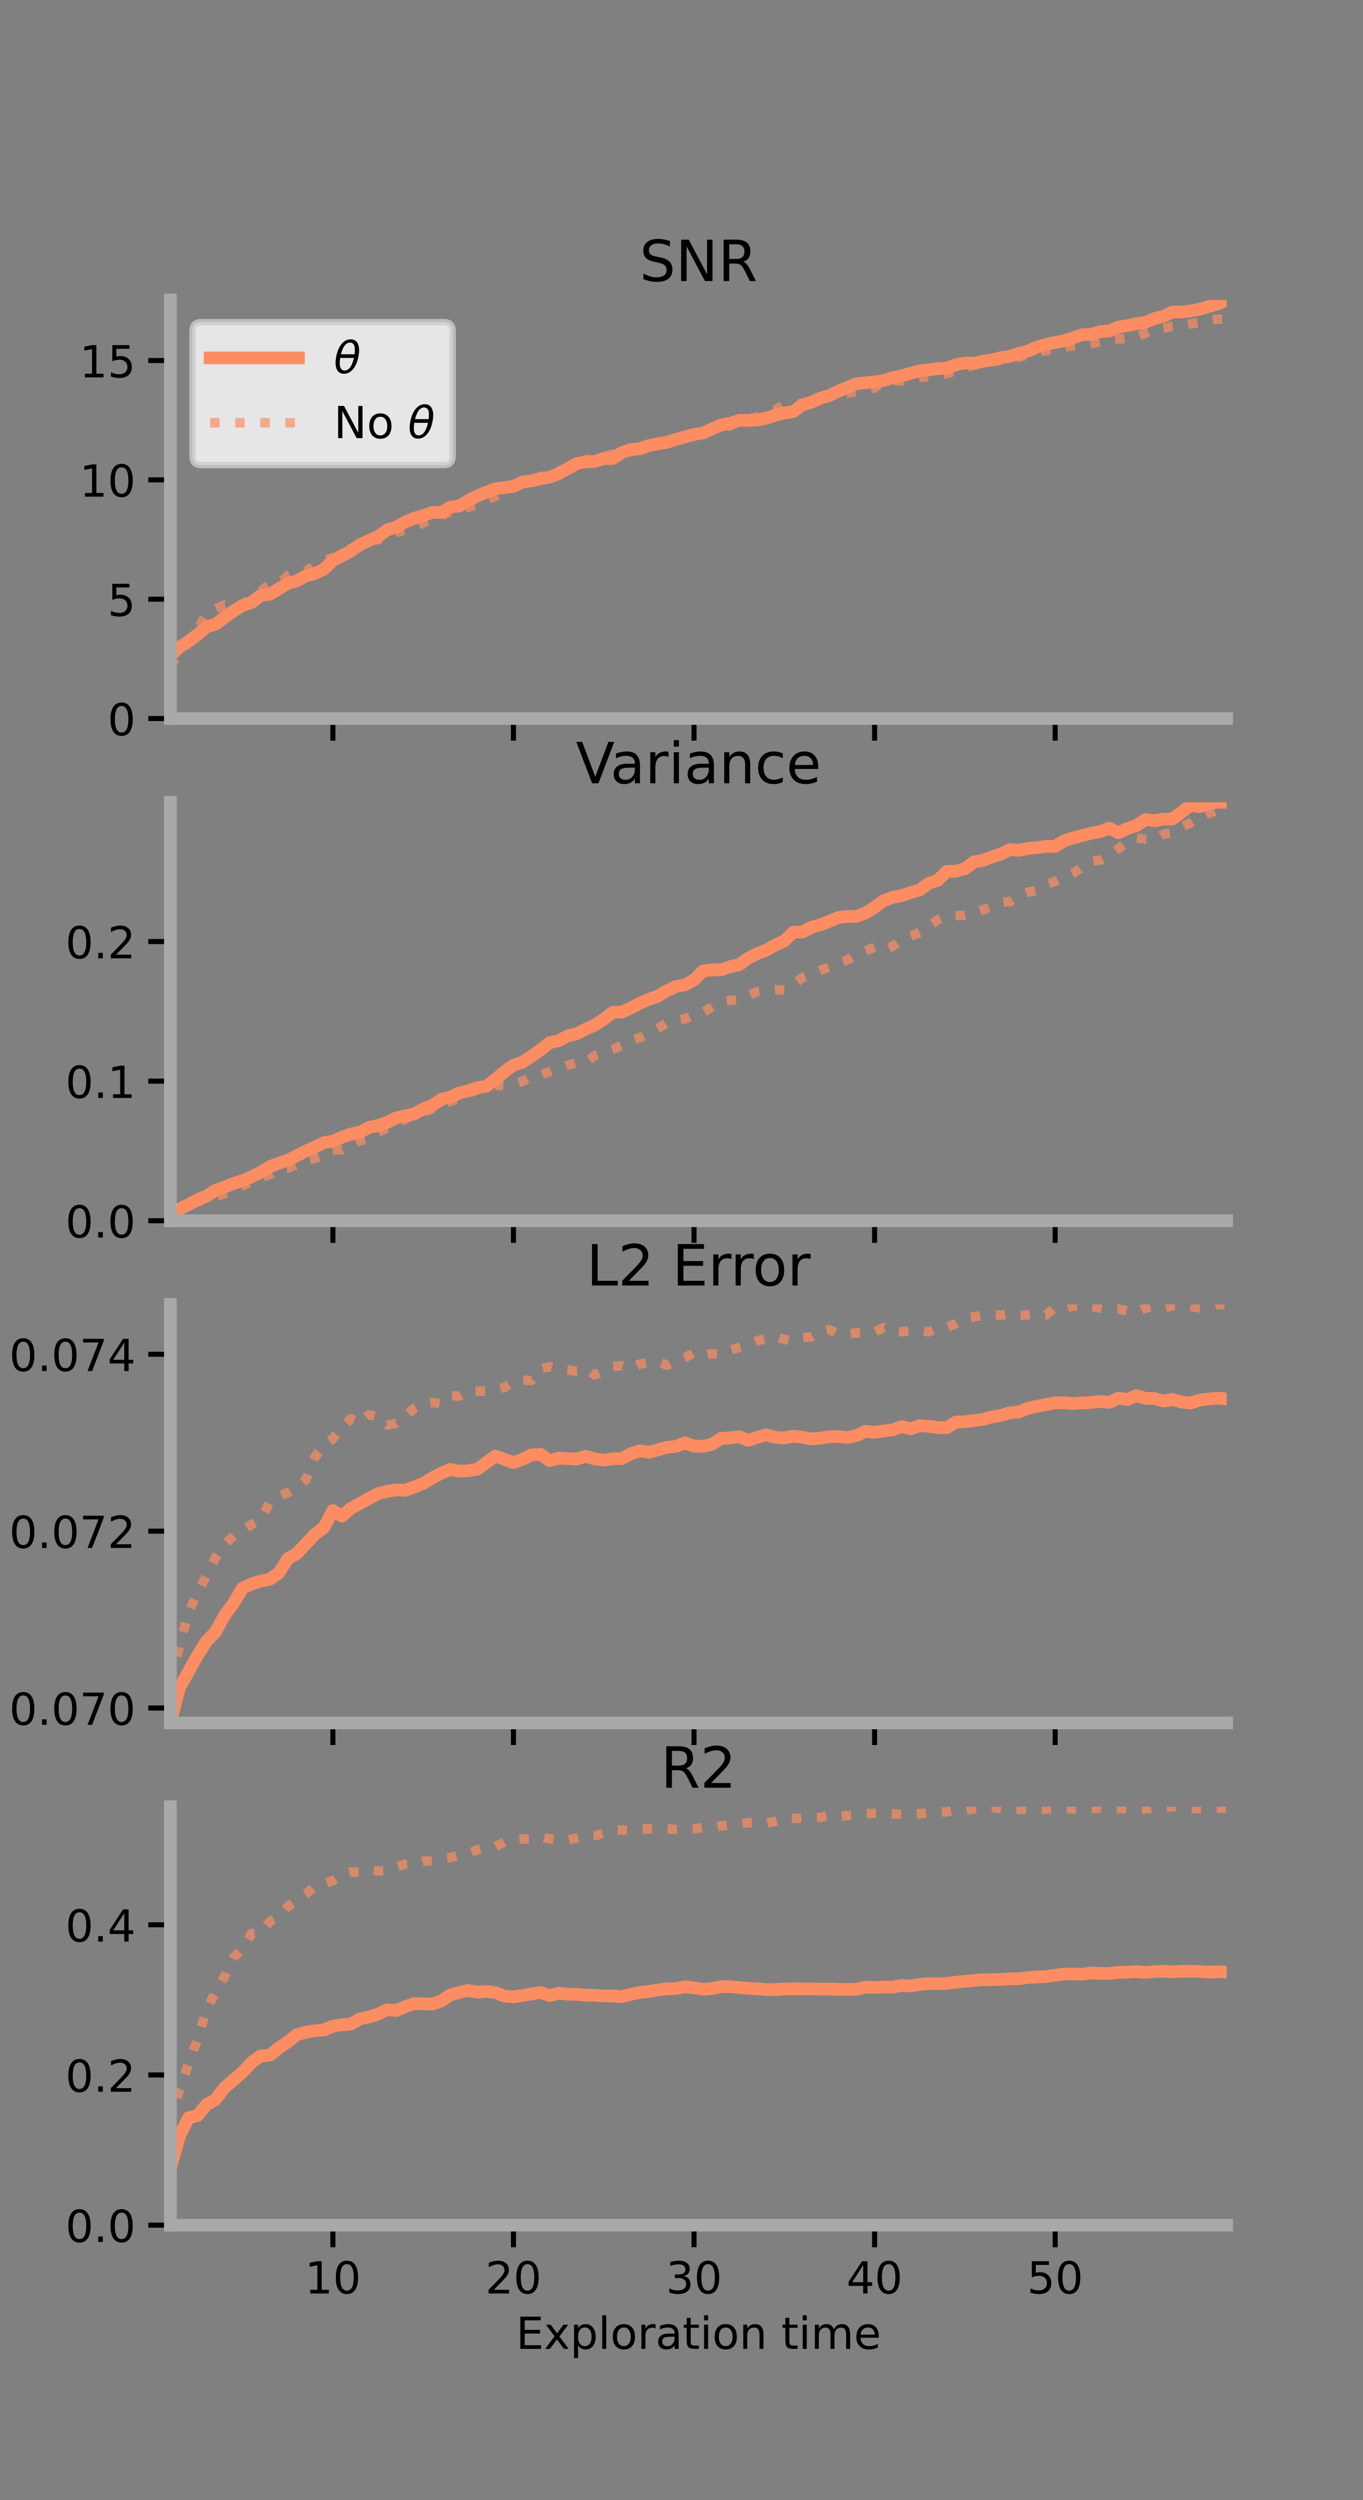 <?xml version="1.0" encoding="utf-8" standalone="no"?>
<!DOCTYPE svg PUBLIC "-//W3C//DTD SVG 1.1//EN"
  "http://www.w3.org/Graphics/SVG/1.1/DTD/svg11.dtd">
<!-- Created with matplotlib (https://matplotlib.org/) -->
<svg height="396pt" version="1.1" viewBox="0 0 216 396" width="216pt" xmlns="http://www.w3.org/2000/svg" xmlns:xlink="http://www.w3.org/1999/xlink">
 <rect x="0" y="0" width="216" height="396" fill="#808080" stroke="none"/>
 <defs>
  <style type="text/css">*{stroke-linecap:butt;stroke-linejoin:round;}</style>
 </defs>
 <g id="figure_1">
  <g id="patch_1">
   <path d="M 0 396 
L 216 396 
L 216 0 
L 0 0 
z
" style="fill:none;"/>
  </g>
  <g id="axes_1">
   <g id="patch_2">
    <path d="M 27 113.807 
L 194.4 113.807 
L 194.4 47.52 
L 27 47.52 
z
" style="fill:none;"/>
   </g>
   <g id="matplotlib.axis_1">
    <g id="xtick_1">
     <g id="line2d_1">
      <defs>
       <path d="M 0 0 
L 0 3.5 
" id="m0f83752506" style="stroke:#000000;stroke-width:0.8;"/>
      </defs>
      <g>
       <use style="stroke:#000000;stroke-width:0.8;" x="52.754" xlink:href="#m0f83752506" y="113.807"/>
      </g>
     </g>
    </g>
    <g id="xtick_2">
     <g id="line2d_2">
      <g>
       <use style="stroke:#000000;stroke-width:0.8;" x="81.369" xlink:href="#m0f83752506" y="113.807"/>
      </g>
     </g>
    </g>
    <g id="xtick_3">
     <g id="line2d_3">
      <g>
       <use style="stroke:#000000;stroke-width:0.8;" x="109.984" xlink:href="#m0f83752506" y="113.807"/>
      </g>
     </g>
    </g>
    <g id="xtick_4">
     <g id="line2d_4">
      <g>
       <use style="stroke:#000000;stroke-width:0.8;" x="138.6" xlink:href="#m0f83752506" y="113.807"/>
      </g>
     </g>
    </g>
    <g id="xtick_5">
     <g id="line2d_5">
      <g>
       <use style="stroke:#000000;stroke-width:0.8;" x="167.215" xlink:href="#m0f83752506" y="113.807"/>
      </g>
     </g>
    </g>
   </g>
   <g id="matplotlib.axis_2">
    <g id="ytick_1">
     <g id="line2d_6">
      <defs>
       <path d="M 0 0 
L -3.5 0 
" id="mffbef85b48" style="stroke:#000000;stroke-width:0.8;"/>
      </defs>
      <g>
       <use style="stroke:#000000;stroke-width:0.8;" x="27" xlink:href="#mffbef85b48" y="113.807"/>
      </g>
     </g>
     <g id="text_1">
      <!-- 0 -->
      <g transform="translate(17.046 116.466)scale(0.07 -0.07)">
       <defs>
        <path d="M 31.781 66.406 
Q 24.172 66.406 20.328 58.906 
Q 16.5 51.422 16.5 36.375 
Q 16.5 21.391 20.328 13.891 
Q 24.172 6.391 31.781 6.391 
Q 39.453 6.391 43.281 13.891 
Q 47.125 21.391 47.125 36.375 
Q 47.125 51.422 43.281 58.906 
Q 39.453 66.406 31.781 66.406 
z
M 31.781 74.219 
Q 44.047 74.219 50.516 64.516 
Q 56.984 54.828 56.984 36.375 
Q 56.984 17.969 50.516 8.266 
Q 44.047 -1.422 31.781 -1.422 
Q 19.531 -1.422 13.062 8.266 
Q 6.594 17.969 6.594 36.375 
Q 6.594 54.828 13.062 64.516 
Q 19.531 74.219 31.781 74.219 
z
" id="DejaVuSans-48"/>
       </defs>
       <use xlink:href="#DejaVuSans-48"/>
      </g>
     </g>
    </g>
    <g id="ytick_2">
     <g id="line2d_7">
      <g>
       <use style="stroke:#000000;stroke-width:0.8;" x="27" xlink:href="#mffbef85b48" y="94.906"/>
      </g>
     </g>
     <g id="text_2">
      <!-- 5 -->
      <g transform="translate(17.046 97.566)scale(0.07 -0.07)">
       <defs>
        <path d="M 10.797 72.906 
L 49.516 72.906 
L 49.516 64.594 
L 19.828 64.594 
L 19.828 46.734 
Q 21.969 47.469 24.109 47.828 
Q 26.266 48.188 28.422 48.188 
Q 40.625 48.188 47.75 41.5 
Q 54.891 34.812 54.891 23.391 
Q 54.891 11.625 47.562 5.094 
Q 40.234 -1.422 26.906 -1.422 
Q 22.312 -1.422 17.547 -0.641 
Q 12.797 0.141 7.719 1.703 
L 7.719 11.625 
Q 12.109 9.234 16.797 8.062 
Q 21.484 6.891 26.703 6.891 
Q 35.156 6.891 40.078 11.328 
Q 45.016 15.766 45.016 23.391 
Q 45.016 31 40.078 35.438 
Q 35.156 39.891 26.703 39.891 
Q 22.75 39.891 18.812 39.016 
Q 14.891 38.141 10.797 36.281 
z
" id="DejaVuSans-53"/>
       </defs>
       <use xlink:href="#DejaVuSans-53"/>
      </g>
     </g>
    </g>
    <g id="ytick_3">
     <g id="line2d_8">
      <g>
       <use style="stroke:#000000;stroke-width:0.8;" x="27" xlink:href="#mffbef85b48" y="76.006"/>
      </g>
     </g>
     <g id="text_3">
      <!-- 10 -->
      <g transform="translate(12.592 78.665)scale(0.07 -0.07)">
       <defs>
        <path d="M 12.406 8.297 
L 28.516 8.297 
L 28.516 63.922 
L 10.984 60.406 
L 10.984 69.391 
L 28.422 72.906 
L 38.281 72.906 
L 38.281 8.297 
L 54.391 8.297 
L 54.391 0 
L 12.406 0 
z
" id="DejaVuSans-49"/>
       </defs>
       <use xlink:href="#DejaVuSans-49"/>
       <use x="63.623" xlink:href="#DejaVuSans-48"/>
      </g>
     </g>
    </g>
    <g id="ytick_4">
     <g id="line2d_9">
      <g>
       <use style="stroke:#000000;stroke-width:0.8;" x="27" xlink:href="#mffbef85b48" y="57.105"/>
      </g>
     </g>
     <g id="text_4">
      <!-- 15 -->
      <g transform="translate(12.592 59.765)scale(0.07 -0.07)">
       <use xlink:href="#DejaVuSans-49"/>
       <use x="63.623" xlink:href="#DejaVuSans-53"/>
      </g>
     </g>
    </g>
   </g>
   <g id="line2d_10">
    <path clip-path="url(#p3f1e566aff)" d="M 27 103.853 
L 28.431 102.512 
L 29.862 101.594 
L 31.292 100.528 
L 32.723 99.287 
L 34.154 98.878 
L 35.585 97.791 
L 37.016 96.777 
L 38.446 95.899 
L 39.877 95.418 
L 41.308 94.31 
L 42.739 94.13 
L 44.169 93.28 
L 45.6 92.422 
L 47.031 91.997 
L 48.462 91.204 
L 49.893 90.824 
L 51.323 90.169 
L 52.754 88.78 
L 54.185 88.025 
L 55.616 87.268 
L 57.046 86.263 
L 58.477 85.599 
L 59.908 84.985 
L 61.339 83.935 
L 62.769 83.512 
L 64.2 82.686 
L 65.631 82.101 
L 67.062 81.665 
L 68.493 81.163 
L 69.923 81.139 
L 71.354 80.327 
L 72.785 80.142 
L 74.216 79.284 
L 75.646 78.538 
L 77.077 77.964 
L 78.508 77.421 
L 79.939 77.225 
L 81.37 77.023 
L 82.8 76.341 
L 84.231 76.155 
L 85.662 75.829 
L 87.093 75.57 
L 88.523 75.029 
L 89.954 74.23 
L 91.385 73.416 
L 92.816 73.151 
L 94.247 73.101 
L 95.677 72.63 
L 97.108 72.623 
L 98.539 71.689 
L 99.97 71.189 
L 101.4 71.086 
L 102.831 70.585 
L 104.262 70.272 
L 105.693 70.063 
L 107.123 69.583 
L 108.554 69.202 
L 109.985 68.797 
L 111.416 68.58 
L 112.847 67.918 
L 114.277 67.297 
L 115.708 67.045 
L 117.139 66.583 
L 118.57 66.599 
L 120.001 66.507 
L 121.431 66.24 
L 122.862 65.754 
L 124.293 65.425 
L 125.724 65.195 
L 127.154 64.119 
L 128.585 63.712 
L 130.016 63.067 
L 131.447 62.632 
L 132.877 61.935 
L 134.308 61.351 
L 135.739 60.77 
L 137.169 60.636 
L 138.6 60.496 
L 140.031 60.284 
L 141.462 59.809 
L 142.893 59.532 
L 144.323 59.12 
L 145.754 58.712 
L 147.185 58.607 
L 148.616 58.379 
L 150.046 58.326 
L 151.477 57.755 
L 152.908 57.505 
L 154.339 57.55 
L 155.769 57.216 
L 157.2 57 
L 158.631 56.656 
L 160.062 56.434 
L 161.493 55.978 
L 162.923 55.598 
L 164.354 54.964 
L 165.785 54.551 
L 167.216 54.243 
L 168.646 53.986 
L 170.077 53.498 
L 171.507 53.012 
L 172.938 52.971 
L 174.369 52.517 
L 175.8 52.416 
L 177.231 51.802 
L 178.661 51.567 
L 180.092 51.281 
L 181.523 51.06 
L 182.954 50.452 
L 184.385 50.092 
L 185.815 49.422 
L 187.246 49.414 
L 188.677 49.26 
L 190.108 48.969 
L 191.538 48.556 
L 192.969 48.127 
L 194.4 47.52 
" style="fill:none;stroke:#fc8d62;stroke-linecap:square;stroke-width:2;"/>
   </g>
   <g id="line2d_11">
    <path clip-path="url(#p3f1e566aff)" d="M 27 105.586 
L 28.431 103.354 
L 29.862 101.772 
L 31.292 99.837 
L 32.723 97.171 
L 34.154 96.426 
L 35.585 95.805 
L 37.016 96.019 
L 38.446 95.82 
L 39.877 94.592 
L 41.308 93.632 
L 42.739 92.526 
L 44.169 92.461 
L 45.6 91.182 
L 47.031 90.701 
L 48.462 90.495 
L 49.893 89.456 
L 51.323 88.751 
L 52.754 88.312 
L 54.185 87.027 
L 55.616 86.911 
L 57.046 86.331 
L 58.477 85.557 
L 59.908 85.502 
L 61.339 84.985 
L 62.769 84.347 
L 64.2 83.956 
L 65.631 83.484 
L 67.062 82.816 
L 68.493 82.154 
L 69.923 81.698 
L 71.354 81.078 
L 72.785 80.575 
L 74.216 80.339 
L 75.646 79.893 
L 77.077 79.103 
L 78.508 78.66 
L 79.939 77.703 
L 81.37 76.92 
L 82.8 76.325 
L 84.231 76.01 
L 85.662 75.456 
L 87.093 75.09 
L 88.523 74.562 
L 89.954 74.2 
L 91.385 73.688 
L 92.816 72.826 
L 94.247 72.751 
L 95.677 72.29 
L 97.108 71.898 
L 98.539 71.725 
L 99.97 71.589 
L 101.4 71.1 
L 102.831 70.733 
L 104.262 70.419 
L 105.693 70.357 
L 107.123 69.941 
L 108.554 69.444 
L 109.985 69.078 
L 111.416 68.596 
L 112.847 68.287 
L 114.277 68.052 
L 115.708 67.423 
L 117.139 66.824 
L 118.57 66.364 
L 120.001 66.036 
L 121.431 65.518 
L 122.862 64.906 
L 124.293 64.065 
L 125.724 63.82 
L 127.154 63.982 
L 128.585 63.621 
L 130.016 63.184 
L 131.447 62.9 
L 132.877 62.593 
L 134.308 62.279 
L 135.739 61.997 
L 137.169 61.745 
L 138.6 61.439 
L 140.031 60.499 
L 141.462 60.304 
L 142.893 60.358 
L 144.323 60.024 
L 145.754 59.752 
L 147.185 59.681 
L 148.616 59.399 
L 150.046 59.186 
L 151.477 58.698 
L 152.908 58.222 
L 154.339 57.865 
L 155.769 57.563 
L 157.2 57.273 
L 158.631 57.093 
L 160.062 56.721 
L 161.493 56.602 
L 162.923 56.179 
L 164.354 55.701 
L 165.785 55.547 
L 167.216 55.313 
L 168.646 54.939 
L 170.077 54.812 
L 171.507 54.701 
L 172.938 54.467 
L 174.369 54.072 
L 175.8 53.794 
L 177.231 53.697 
L 178.661 53.611 
L 180.092 53.361 
L 181.523 52.796 
L 182.954 52.161 
L 184.385 51.995 
L 185.815 51.684 
L 187.246 51.546 
L 188.677 51.302 
L 190.108 51.083 
L 191.538 50.733 
L 192.969 50.551 
L 194.4 50.559 
" style="fill:none;stroke:#fc8d62;stroke-dasharray:1.5,2.475;stroke-dashoffset:0;stroke-opacity:0.7;stroke-width:1.5;"/>
   </g>
   <g id="patch_3">
    <path d="M 27 113.807 
L 27 47.52 
" style="fill:none;stroke:#a9a9a9;stroke-linecap:square;stroke-linejoin:miter;stroke-width:2;"/>
   </g>
   <g id="patch_4">
    <path d="M 194.4 113.807 
L 194.4 47.52 
" style="fill:none;"/>
   </g>
   <g id="patch_5">
    <path d="M 27 113.807 
L 194.4 113.807 
" style="fill:none;stroke:#a9a9a9;stroke-linecap:square;stroke-linejoin:miter;stroke-width:2;"/>
   </g>
   <g id="patch_6">
    <path d="M 27 47.52 
L 194.4 47.52 
" style="fill:none;"/>
   </g>
   <g id="text_5">
    <!-- SNR -->
    <g transform="translate(101.35 44.52)scale(0.09 -0.09)">
     <defs>
      <path d="M 53.516 70.516 
L 53.516 60.891 
Q 47.906 63.578 42.922 64.891 
Q 37.938 66.219 33.297 66.219 
Q 25.25 66.219 20.875 63.094 
Q 16.5 59.969 16.5 54.203 
Q 16.5 49.359 19.406 46.891 
Q 22.312 44.438 30.422 42.922 
L 36.375 41.703 
Q 47.406 39.594 52.656 34.297 
Q 57.906 29 57.906 20.125 
Q 57.906 9.516 50.797 4.047 
Q 43.703 -1.422 29.984 -1.422 
Q 24.812 -1.422 18.969 -0.25 
Q 13.141 0.922 6.891 3.219 
L 6.891 13.375 
Q 12.891 10.016 18.656 8.297 
Q 24.422 6.594 29.984 6.594 
Q 38.422 6.594 43.016 9.906 
Q 47.609 13.234 47.609 19.391 
Q 47.609 24.75 44.312 27.781 
Q 41.016 30.812 33.5 32.328 
L 27.484 33.5 
Q 16.453 35.688 11.516 40.375 
Q 6.594 45.062 6.594 53.422 
Q 6.594 63.094 13.406 68.656 
Q 20.219 74.219 32.172 74.219 
Q 37.312 74.219 42.625 73.281 
Q 47.953 72.359 53.516 70.516 
z
" id="DejaVuSans-83"/>
      <path d="M 9.812 72.906 
L 23.094 72.906 
L 55.422 11.922 
L 55.422 72.906 
L 64.984 72.906 
L 64.984 0 
L 51.703 0 
L 19.391 60.984 
L 19.391 0 
L 9.812 0 
z
" id="DejaVuSans-78"/>
      <path d="M 44.391 34.188 
Q 47.562 33.109 50.562 29.594 
Q 53.562 26.078 56.594 19.922 
L 66.609 0 
L 56 0 
L 46.688 18.703 
Q 43.062 26.031 39.672 28.422 
Q 36.281 30.812 30.422 30.812 
L 19.672 30.812 
L 19.672 0 
L 9.812 0 
L 9.812 72.906 
L 32.078 72.906 
Q 44.578 72.906 50.734 67.672 
Q 56.891 62.453 56.891 51.906 
Q 56.891 45.016 53.688 40.469 
Q 50.484 35.938 44.391 34.188 
z
M 19.672 64.797 
L 19.672 38.922 
L 32.078 38.922 
Q 39.203 38.922 42.844 42.219 
Q 46.484 45.516 46.484 51.906 
Q 46.484 58.297 42.844 61.547 
Q 39.203 64.797 32.078 64.797 
z
" id="DejaVuSans-82"/>
     </defs>
     <use xlink:href="#DejaVuSans-83"/>
     <use x="63.477" xlink:href="#DejaVuSans-78"/>
     <use x="138.281" xlink:href="#DejaVuSans-82"/>
    </g>
   </g>
   <g id="legend_1">
    <g id="patch_7">
     <path d="M 31.9 73.669 
L 70.33 73.669 
Q 71.73 73.669 71.73 72.269 
L 71.73 52.42 
Q 71.73 51.02 70.33 51.02 
L 31.9 51.02 
Q 30.5 51.02 30.5 52.42 
L 30.5 72.269 
Q 30.5 73.669 31.9 73.669 
z
" style="fill:#ffffff;opacity:0.8;stroke:#cccccc;stroke-linejoin:miter;"/>
    </g>
    <g id="line2d_12">
     <path d="M 33.3 56.689 
L 47.3 56.689 
" style="fill:none;stroke:#fc8d62;stroke-linecap:square;stroke-width:2;"/>
    </g>
    <g id="line2d_13"/>
    <g id="text_6">
     <!-- $\theta$ -->
     <g transform="translate(52.9 59.139)scale(0.07 -0.07)">
      <defs>
       <path d="M 45.516 34.672 
L 14.453 34.672 
Q 12.359 20.062 14.5 13.875 
Q 17.188 6.25 24.469 6.25 
Q 31.781 6.25 37.359 13.922 
Q 42.234 20.656 45.516 34.672 
z
M 47.016 42.969 
Q 48.344 56.844 46.625 61.719 
Q 43.953 69.438 36.766 69.438 
Q 29.297 69.438 23.828 61.812 
Q 19.531 55.672 16.156 42.969 
z
M 38.188 76.766 
Q 49.906 76.766 54.594 66.406 
Q 59.281 56.109 55.719 37.844 
Q 52.203 19.625 43.453 9.281 
Q 34.766 -1.125 23.047 -1.125 
Q 11.281 -1.125 6.641 9.281 
Q 2 19.625 5.516 37.844 
Q 9.078 56.109 17.719 66.406 
Q 26.422 76.766 38.188 76.766 
z
" id="DejaVuSans-Oblique-952"/>
      </defs>
      <use transform="translate(0 0.234)" xlink:href="#DejaVuSans-Oblique-952"/>
     </g>
    </g>
    <g id="line2d_14">
     <path d="M 33.3 66.964 
L 47.3 66.964 
" style="fill:none;stroke:#fc8d62;stroke-dasharray:1.5,2.475;stroke-dashoffset:0;stroke-opacity:0.7;stroke-width:1.5;"/>
    </g>
    <g id="line2d_15"/>
    <g id="text_7">
     <!-- No $\theta$ -->
     <g transform="translate(52.9 69.414)scale(0.07 -0.07)">
      <defs>
       <path d="M 30.609 48.391 
Q 23.391 48.391 19.188 42.75 
Q 14.984 37.109 14.984 27.297 
Q 14.984 17.484 19.156 11.844 
Q 23.344 6.203 30.609 6.203 
Q 37.797 6.203 41.984 11.859 
Q 46.188 17.531 46.188 27.297 
Q 46.188 37.016 41.984 42.703 
Q 37.797 48.391 30.609 48.391 
z
M 30.609 56 
Q 42.328 56 49.016 48.375 
Q 55.719 40.766 55.719 27.297 
Q 55.719 13.875 49.016 6.219 
Q 42.328 -1.422 30.609 -1.422 
Q 18.844 -1.422 12.172 6.219 
Q 5.516 13.875 5.516 27.297 
Q 5.516 40.766 12.172 48.375 
Q 18.844 56 30.609 56 
z
" id="DejaVuSans-111"/>
       <path id="DejaVuSans-32"/>
      </defs>
      <use transform="translate(0 0.234)" xlink:href="#DejaVuSans-78"/>
      <use transform="translate(74.805 0.234)" xlink:href="#DejaVuSans-111"/>
      <use transform="translate(135.986 0.234)" xlink:href="#DejaVuSans-32"/>
      <use transform="translate(167.773 0.234)" xlink:href="#DejaVuSans-Oblique-952"/>
     </g>
    </g>
   </g>
  </g>
  <g id="axes_2">
   <g id="patch_8">
    <path d="M 27 193.351 
L 194.4 193.351 
L 194.4 127.064 
L 27 127.064 
z
" style="fill:none;"/>
   </g>
   <g id="matplotlib.axis_3">
    <g id="xtick_6">
     <g id="line2d_16">
      <g>
       <use style="stroke:#000000;stroke-width:0.8;" x="52.754" xlink:href="#m0f83752506" y="193.351"/>
      </g>
     </g>
    </g>
    <g id="xtick_7">
     <g id="line2d_17">
      <g>
       <use style="stroke:#000000;stroke-width:0.8;" x="81.369" xlink:href="#m0f83752506" y="193.351"/>
      </g>
     </g>
    </g>
    <g id="xtick_8">
     <g id="line2d_18">
      <g>
       <use style="stroke:#000000;stroke-width:0.8;" x="109.984" xlink:href="#m0f83752506" y="193.351"/>
      </g>
     </g>
    </g>
    <g id="xtick_9">
     <g id="line2d_19">
      <g>
       <use style="stroke:#000000;stroke-width:0.8;" x="138.6" xlink:href="#m0f83752506" y="193.351"/>
      </g>
     </g>
    </g>
    <g id="xtick_10">
     <g id="line2d_20">
      <g>
       <use style="stroke:#000000;stroke-width:0.8;" x="167.215" xlink:href="#m0f83752506" y="193.351"/>
      </g>
     </g>
    </g>
   </g>
   <g id="matplotlib.axis_4">
    <g id="ytick_5">
     <g id="line2d_21">
      <g>
       <use style="stroke:#000000;stroke-width:0.8;" x="27" xlink:href="#mffbef85b48" y="193.351"/>
      </g>
     </g>
     <g id="text_8">
      <!-- 0.0 -->
      <g transform="translate(10.368 196.011)scale(0.07 -0.07)">
       <defs>
        <path d="M 10.688 12.406 
L 21 12.406 
L 21 0 
L 10.688 0 
z
" id="DejaVuSans-46"/>
       </defs>
       <use xlink:href="#DejaVuSans-48"/>
       <use x="63.623" xlink:href="#DejaVuSans-46"/>
       <use x="95.41" xlink:href="#DejaVuSans-48"/>
      </g>
     </g>
    </g>
    <g id="ytick_6">
     <g id="line2d_22">
      <g>
       <use style="stroke:#000000;stroke-width:0.8;" x="27" xlink:href="#mffbef85b48" y="171.24"/>
      </g>
     </g>
     <g id="text_9">
      <!-- 0.1 -->
      <g transform="translate(10.368 173.9)scale(0.07 -0.07)">
       <use xlink:href="#DejaVuSans-48"/>
       <use x="63.623" xlink:href="#DejaVuSans-46"/>
       <use x="95.41" xlink:href="#DejaVuSans-49"/>
      </g>
     </g>
    </g>
    <g id="ytick_7">
     <g id="line2d_23">
      <g>
       <use style="stroke:#000000;stroke-width:0.8;" x="27" xlink:href="#mffbef85b48" y="149.129"/>
      </g>
     </g>
     <g id="text_10">
      <!-- 0.2 -->
      <g transform="translate(10.368 151.789)scale(0.07 -0.07)">
       <defs>
        <path d="M 19.188 8.297 
L 53.609 8.297 
L 53.609 0 
L 7.328 0 
L 7.328 8.297 
Q 12.938 14.109 22.625 23.891 
Q 32.328 33.688 34.812 36.531 
Q 39.547 41.844 41.422 45.531 
Q 43.312 49.219 43.312 52.781 
Q 43.312 58.594 39.234 62.25 
Q 35.156 65.922 28.609 65.922 
Q 23.969 65.922 18.812 64.312 
Q 13.672 62.703 7.812 59.422 
L 7.812 69.391 
Q 13.766 71.781 18.938 73 
Q 24.125 74.219 28.422 74.219 
Q 39.75 74.219 46.484 68.547 
Q 53.219 62.891 53.219 53.422 
Q 53.219 48.922 51.531 44.891 
Q 49.859 40.875 45.406 35.406 
Q 44.188 33.984 37.641 27.219 
Q 31.109 20.453 19.188 8.297 
z
" id="DejaVuSans-50"/>
       </defs>
       <use xlink:href="#DejaVuSans-48"/>
       <use x="63.623" xlink:href="#DejaVuSans-46"/>
       <use x="95.41" xlink:href="#DejaVuSans-50"/>
      </g>
     </g>
    </g>
   </g>
   <g id="line2d_24">
    <path clip-path="url(#p949db2072c)" d="M 27 192.134 
L 28.431 191.488 
L 29.862 190.804 
L 31.292 190.023 
L 32.723 189.455 
L 34.154 188.525 
L 35.585 188.026 
L 37.016 187.445 
L 38.446 186.998 
L 39.877 186.378 
L 41.308 185.677 
L 42.739 184.798 
L 44.169 184.241 
L 45.6 183.768 
L 47.031 183.06 
L 48.462 182.315 
L 49.893 181.68 
L 51.323 180.98 
L 52.754 180.76 
L 54.185 180.12 
L 55.616 179.617 
L 57.046 179.333 
L 58.477 178.555 
L 59.908 178.269 
L 61.339 177.783 
L 62.769 177.068 
L 64.2 176.74 
L 65.631 176.42 
L 67.062 175.639 
L 68.493 175.114 
L 69.923 174.122 
L 71.354 173.779 
L 72.785 173.109 
L 74.216 172.772 
L 75.646 172.28 
L 77.077 172.047 
L 78.508 170.966 
L 79.939 169.74 
L 81.37 168.708 
L 82.8 168.235 
L 84.231 167.314 
L 85.662 166.287 
L 87.093 165.158 
L 88.523 164.85 
L 89.954 164.077 
L 91.385 163.732 
L 92.816 163.012 
L 94.247 162.366 
L 95.677 161.428 
L 97.108 160.34 
L 98.539 160.315 
L 99.97 159.647 
L 101.4 158.888 
L 102.831 158.269 
L 104.262 157.775 
L 105.693 156.921 
L 107.123 156.255 
L 108.554 155.984 
L 109.985 155.209 
L 111.416 153.798 
L 112.847 153.615 
L 114.277 153.609 
L 115.708 153.102 
L 117.139 152.799 
L 118.57 151.767 
L 120.001 151.028 
L 121.431 150.502 
L 122.862 149.674 
L 124.293 149.047 
L 125.724 147.644 
L 127.154 147.635 
L 128.585 146.853 
L 130.016 146.475 
L 131.447 145.917 
L 132.877 145.313 
L 134.308 145.168 
L 135.739 145.152 
L 137.169 144.61 
L 138.6 143.705 
L 140.031 142.645 
L 141.462 142.13 
L 142.893 141.849 
L 144.323 141.378 
L 145.754 140.939 
L 147.185 139.9 
L 148.616 139.429 
L 150.046 138.009 
L 151.477 137.988 
L 152.908 137.598 
L 154.339 136.518 
L 155.769 136.279 
L 157.2 135.714 
L 158.631 135.262 
L 160.062 134.559 
L 161.493 134.694 
L 162.923 134.364 
L 164.354 134.254 
L 165.785 134.051 
L 167.216 134.063 
L 168.646 133.17 
L 170.077 132.723 
L 171.507 132.329 
L 172.938 131.975 
L 174.369 131.709 
L 175.8 131.163 
L 177.231 131.904 
L 178.661 131.226 
L 180.092 130.773 
L 181.523 129.806 
L 182.954 129.997 
L 184.385 129.746 
L 185.815 129.71 
L 187.246 128.638 
L 188.677 127.545 
L 190.108 127.749 
L 191.538 127.303 
L 192.969 127.064 
L 194.4 127.079 
" style="fill:none;stroke:#fc8d62;stroke-linecap:square;stroke-width:2;"/>
   </g>
   <g id="line2d_25">
    <path clip-path="url(#p949db2072c)" d="M 27 192.114 
L 28.431 191.372 
L 29.862 190.899 
L 31.292 190.356 
L 32.723 190.1 
L 34.154 189.542 
L 35.585 189.092 
L 37.016 188.442 
L 38.446 187.774 
L 39.877 187.271 
L 41.308 186.489 
L 42.739 186.075 
L 44.169 185.229 
L 45.6 185.077 
L 47.031 184.386 
L 48.462 183.73 
L 49.893 183.49 
L 51.323 182.951 
L 52.754 182.075 
L 54.185 182.118 
L 55.616 181.311 
L 57.046 180.66 
L 58.477 180.439 
L 59.908 179.412 
L 61.339 178.595 
L 62.769 178.053 
L 64.2 177.246 
L 65.631 176.602 
L 67.062 176.123 
L 68.493 175.648 
L 69.923 174.941 
L 71.354 174.436 
L 72.785 173.93 
L 74.216 173.193 
L 75.646 172.617 
L 77.077 172.466 
L 78.508 171.88 
L 79.939 171.996 
L 81.37 171.711 
L 82.8 171.267 
L 84.231 170.602 
L 85.662 170.254 
L 87.093 169.743 
L 88.523 169.214 
L 89.954 168.735 
L 91.385 168.33 
L 92.816 168.306 
L 94.247 167.196 
L 95.677 166.724 
L 97.108 166.209 
L 98.539 165.577 
L 99.97 164.735 
L 101.4 164.349 
L 102.831 163.637 
L 104.262 162.882 
L 105.693 162.008 
L 107.123 161.617 
L 108.554 161.378 
L 109.985 160.734 
L 111.416 160.31 
L 112.847 159.507 
L 114.277 158.675 
L 115.708 158.448 
L 117.139 158.368 
L 118.57 157.697 
L 120.001 157.076 
L 121.431 156.857 
L 122.862 156.756 
L 124.293 156.822 
L 125.724 155.997 
L 127.154 154.86 
L 128.585 154.268 
L 130.016 153.695 
L 131.447 153.152 
L 132.877 152.502 
L 134.308 152.041 
L 135.739 151.262 
L 137.169 150.606 
L 138.6 150.032 
L 140.031 150.536 
L 141.462 149.845 
L 142.893 148.778 
L 144.323 148.271 
L 145.754 147.695 
L 147.185 146.668 
L 148.616 145.692 
L 150.046 145.091 
L 151.477 145.032 
L 152.908 144.984 
L 154.339 144.579 
L 155.769 144.107 
L 157.2 143.572 
L 158.631 142.923 
L 160.062 142.794 
L 161.493 141.785 
L 162.923 141.297 
L 164.354 141.018 
L 165.785 140.108 
L 167.216 139.582 
L 168.646 138.949 
L 170.077 138.32 
L 171.507 137.305 
L 172.938 136.407 
L 174.369 136.232 
L 175.8 135.447 
L 177.231 134.413 
L 178.661 133.336 
L 180.092 132.709 
L 181.523 132.918 
L 182.954 132.964 
L 184.385 132.136 
L 185.815 131.865 
L 187.246 131.022 
L 188.677 130.349 
L 190.108 129.449 
L 191.538 128.815 
L 192.969 128.375 
L 194.4 127.382 
" style="fill:none;stroke:#fc8d62;stroke-dasharray:1.5,2.475;stroke-dashoffset:0;stroke-opacity:0.7;stroke-width:1.5;"/>
   </g>
   <g id="patch_9">
    <path d="M 27 193.351 
L 27 127.064 
" style="fill:none;stroke:#a9a9a9;stroke-linecap:square;stroke-linejoin:miter;stroke-width:2;"/>
   </g>
   <g id="patch_10">
    <path d="M 194.4 193.351 
L 194.4 127.064 
" style="fill:none;"/>
   </g>
   <g id="patch_11">
    <path d="M 27 193.351 
L 194.4 193.351 
" style="fill:none;stroke:#a9a9a9;stroke-linecap:square;stroke-linejoin:miter;stroke-width:2;"/>
   </g>
   <g id="patch_12">
    <path d="M 27 127.064 
L 194.4 127.064 
" style="fill:none;"/>
   </g>
   <g id="text_11">
    <!-- Variance -->
    <g transform="translate(91.26 124.064)scale(0.09 -0.09)">
     <defs>
      <path d="M 28.609 0 
L 0.781 72.906 
L 11.078 72.906 
L 34.188 11.531 
L 57.328 72.906 
L 67.578 72.906 
L 39.797 0 
z
" id="DejaVuSans-86"/>
      <path d="M 34.281 27.484 
Q 23.391 27.484 19.188 25 
Q 14.984 22.516 14.984 16.5 
Q 14.984 11.719 18.141 8.906 
Q 21.297 6.109 26.703 6.109 
Q 34.188 6.109 38.703 11.406 
Q 43.219 16.703 43.219 25.484 
L 43.219 27.484 
z
M 52.203 31.203 
L 52.203 0 
L 43.219 0 
L 43.219 8.297 
Q 40.141 3.328 35.547 0.953 
Q 30.953 -1.422 24.312 -1.422 
Q 15.922 -1.422 10.953 3.297 
Q 6 8.016 6 15.922 
Q 6 25.141 12.172 29.828 
Q 18.359 34.516 30.609 34.516 
L 43.219 34.516 
L 43.219 35.406 
Q 43.219 41.609 39.141 45 
Q 35.062 48.391 27.688 48.391 
Q 23 48.391 18.547 47.266 
Q 14.109 46.141 10.016 43.891 
L 10.016 52.203 
Q 14.938 54.109 19.578 55.047 
Q 24.219 56 28.609 56 
Q 40.484 56 46.344 49.844 
Q 52.203 43.703 52.203 31.203 
z
" id="DejaVuSans-97"/>
      <path d="M 41.109 46.297 
Q 39.594 47.172 37.812 47.578 
Q 36.031 48 33.891 48 
Q 26.266 48 22.188 43.047 
Q 18.109 38.094 18.109 28.812 
L 18.109 0 
L 9.078 0 
L 9.078 54.688 
L 18.109 54.688 
L 18.109 46.188 
Q 20.953 51.172 25.484 53.578 
Q 30.031 56 36.531 56 
Q 37.453 56 38.578 55.875 
Q 39.703 55.766 41.062 55.516 
z
" id="DejaVuSans-114"/>
      <path d="M 9.422 54.688 
L 18.406 54.688 
L 18.406 0 
L 9.422 0 
z
M 9.422 75.984 
L 18.406 75.984 
L 18.406 64.594 
L 9.422 64.594 
z
" id="DejaVuSans-105"/>
      <path d="M 54.891 33.016 
L 54.891 0 
L 45.906 0 
L 45.906 32.719 
Q 45.906 40.484 42.875 44.328 
Q 39.844 48.188 33.797 48.188 
Q 26.516 48.188 22.312 43.547 
Q 18.109 38.922 18.109 30.906 
L 18.109 0 
L 9.078 0 
L 9.078 54.688 
L 18.109 54.688 
L 18.109 46.188 
Q 21.344 51.125 25.703 53.562 
Q 30.078 56 35.797 56 
Q 45.219 56 50.047 50.172 
Q 54.891 44.344 54.891 33.016 
z
" id="DejaVuSans-110"/>
      <path d="M 48.781 52.594 
L 48.781 44.188 
Q 44.969 46.297 41.141 47.344 
Q 37.312 48.391 33.406 48.391 
Q 24.656 48.391 19.812 42.844 
Q 14.984 37.312 14.984 27.297 
Q 14.984 17.281 19.812 11.734 
Q 24.656 6.203 33.406 6.203 
Q 37.312 6.203 41.141 7.25 
Q 44.969 8.297 48.781 10.406 
L 48.781 2.094 
Q 45.016 0.344 40.984 -0.531 
Q 36.969 -1.422 32.422 -1.422 
Q 20.062 -1.422 12.781 6.344 
Q 5.516 14.109 5.516 27.297 
Q 5.516 40.672 12.859 48.328 
Q 20.219 56 33.016 56 
Q 37.156 56 41.109 55.141 
Q 45.062 54.297 48.781 52.594 
z
" id="DejaVuSans-99"/>
      <path d="M 56.203 29.594 
L 56.203 25.203 
L 14.891 25.203 
Q 15.484 15.922 20.484 11.062 
Q 25.484 6.203 34.422 6.203 
Q 39.594 6.203 44.453 7.469 
Q 49.312 8.734 54.109 11.281 
L 54.109 2.781 
Q 49.266 0.734 44.188 -0.344 
Q 39.109 -1.422 33.891 -1.422 
Q 20.797 -1.422 13.156 6.188 
Q 5.516 13.812 5.516 26.812 
Q 5.516 40.234 12.766 48.109 
Q 20.016 56 32.328 56 
Q 43.359 56 49.781 48.891 
Q 56.203 41.797 56.203 29.594 
z
M 47.219 32.234 
Q 47.125 39.594 43.094 43.984 
Q 39.062 48.391 32.422 48.391 
Q 24.906 48.391 20.391 44.141 
Q 15.875 39.891 15.188 32.172 
z
" id="DejaVuSans-101"/>
     </defs>
     <use xlink:href="#DejaVuSans-86"/>
     <use x="60.658" xlink:href="#DejaVuSans-97"/>
     <use x="121.938" xlink:href="#DejaVuSans-114"/>
     <use x="163.051" xlink:href="#DejaVuSans-105"/>
     <use x="190.834" xlink:href="#DejaVuSans-97"/>
     <use x="252.113" xlink:href="#DejaVuSans-110"/>
     <use x="315.492" xlink:href="#DejaVuSans-99"/>
     <use x="370.473" xlink:href="#DejaVuSans-101"/>
    </g>
   </g>
  </g>
  <g id="axes_3">
   <g id="patch_13">
    <path d="M 27 272.896 
L 194.4 272.896 
L 194.4 206.609 
L 27 206.609 
z
" style="fill:none;"/>
   </g>
   <g id="matplotlib.axis_5">
    <g id="xtick_11">
     <g id="line2d_26">
      <g>
       <use style="stroke:#000000;stroke-width:0.8;" x="52.754" xlink:href="#m0f83752506" y="272.896"/>
      </g>
     </g>
    </g>
    <g id="xtick_12">
     <g id="line2d_27">
      <g>
       <use style="stroke:#000000;stroke-width:0.8;" x="81.369" xlink:href="#m0f83752506" y="272.896"/>
      </g>
     </g>
    </g>
    <g id="xtick_13">
     <g id="line2d_28">
      <g>
       <use style="stroke:#000000;stroke-width:0.8;" x="109.984" xlink:href="#m0f83752506" y="272.896"/>
      </g>
     </g>
    </g>
    <g id="xtick_14">
     <g id="line2d_29">
      <g>
       <use style="stroke:#000000;stroke-width:0.8;" x="138.6" xlink:href="#m0f83752506" y="272.896"/>
      </g>
     </g>
    </g>
    <g id="xtick_15">
     <g id="line2d_30">
      <g>
       <use style="stroke:#000000;stroke-width:0.8;" x="167.215" xlink:href="#m0f83752506" y="272.896"/>
      </g>
     </g>
    </g>
   </g>
   <g id="matplotlib.axis_6">
    <g id="ytick_8">
     <g id="line2d_31">
      <g>
       <use style="stroke:#000000;stroke-width:0.8;" x="27" xlink:href="#mffbef85b48" y="270.532"/>
      </g>
     </g>
     <g id="text_12">
      <!-- 0.070 -->
      <g transform="translate(1.46 273.192)scale(0.07 -0.07)">
       <defs>
        <path d="M 8.203 72.906 
L 55.078 72.906 
L 55.078 68.703 
L 28.609 0 
L 18.312 0 
L 43.219 64.594 
L 8.203 64.594 
z
" id="DejaVuSans-55"/>
       </defs>
       <use xlink:href="#DejaVuSans-48"/>
       <use x="63.623" xlink:href="#DejaVuSans-46"/>
       <use x="95.41" xlink:href="#DejaVuSans-48"/>
       <use x="159.033" xlink:href="#DejaVuSans-55"/>
       <use x="222.656" xlink:href="#DejaVuSans-48"/>
      </g>
     </g>
    </g>
    <g id="ytick_9">
     <g id="line2d_32">
      <g>
       <use style="stroke:#000000;stroke-width:0.8;" x="27" xlink:href="#mffbef85b48" y="242.515"/>
      </g>
     </g>
     <g id="text_13">
      <!-- 0.072 -->
      <g transform="translate(1.46 245.175)scale(0.07 -0.07)">
       <use xlink:href="#DejaVuSans-48"/>
       <use x="63.623" xlink:href="#DejaVuSans-46"/>
       <use x="95.41" xlink:href="#DejaVuSans-48"/>
       <use x="159.033" xlink:href="#DejaVuSans-55"/>
       <use x="222.656" xlink:href="#DejaVuSans-50"/>
      </g>
     </g>
    </g>
    <g id="ytick_10">
     <g id="line2d_33">
      <g>
       <use style="stroke:#000000;stroke-width:0.8;" x="27" xlink:href="#mffbef85b48" y="214.498"/>
      </g>
     </g>
     <g id="text_14">
      <!-- 0.074 -->
      <g transform="translate(1.46 217.157)scale(0.07 -0.07)">
       <defs>
        <path d="M 37.797 64.312 
L 12.891 25.391 
L 37.797 25.391 
z
M 35.203 72.906 
L 47.609 72.906 
L 47.609 25.391 
L 58.016 25.391 
L 58.016 17.188 
L 47.609 17.188 
L 47.609 0 
L 37.797 0 
L 37.797 17.188 
L 4.891 17.188 
L 4.891 26.703 
z
" id="DejaVuSans-52"/>
       </defs>
       <use xlink:href="#DejaVuSans-48"/>
       <use x="63.623" xlink:href="#DejaVuSans-46"/>
       <use x="95.41" xlink:href="#DejaVuSans-48"/>
       <use x="159.033" xlink:href="#DejaVuSans-55"/>
       <use x="222.656" xlink:href="#DejaVuSans-52"/>
      </g>
     </g>
    </g>
   </g>
   <g id="line2d_34">
    <path clip-path="url(#pa307f3f312)" d="M 27 272.896 
L 28.431 267.316 
L 29.862 264.803 
L 31.292 262.217 
L 32.723 259.949 
L 34.154 258.477 
L 35.585 255.851 
L 37.016 253.928 
L 38.446 251.527 
L 39.877 250.893 
L 41.308 250.414 
L 42.739 250.148 
L 44.169 249.152 
L 45.6 246.897 
L 47.031 246.067 
L 48.462 244.563 
L 49.893 243.014 
L 51.323 241.948 
L 52.754 239.257 
L 54.185 240.147 
L 55.616 238.898 
L 57.046 238.124 
L 58.477 237.339 
L 59.908 236.564 
L 61.339 236.212 
L 62.769 235.975 
L 64.2 236.052 
L 65.631 235.527 
L 67.062 234.969 
L 68.493 234.099 
L 69.923 233.338 
L 71.354 232.742 
L 72.785 233.023 
L 74.216 232.941 
L 75.646 232.705 
L 77.077 231.649 
L 78.508 230.623 
L 79.939 231.142 
L 81.37 231.661 
L 82.8 231.156 
L 84.231 230.427 
L 85.662 230.348 
L 87.093 231.354 
L 88.523 230.956 
L 89.954 231.026 
L 91.385 231.089 
L 92.816 230.657 
L 94.247 231.076 
L 95.677 231.27 
L 97.108 231.036 
L 98.539 231.035 
L 99.97 230.257 
L 101.4 229.788 
L 102.831 230.017 
L 104.262 229.647 
L 105.693 229.235 
L 107.123 229.088 
L 108.554 228.535 
L 109.985 229.043 
L 111.416 229.084 
L 112.847 228.753 
L 114.277 227.811 
L 115.708 227.734 
L 117.139 227.559 
L 118.57 228.131 
L 120.001 227.675 
L 121.431 227.251 
L 122.862 227.661 
L 124.293 227.744 
L 125.724 227.483 
L 127.154 227.639 
L 128.585 227.917 
L 130.016 227.784 
L 131.447 227.544 
L 132.877 227.528 
L 134.308 227.7 
L 135.739 227.375 
L 137.169 226.713 
L 138.6 226.855 
L 140.031 226.641 
L 141.462 226.477 
L 142.893 225.962 
L 144.323 226.302 
L 145.754 225.821 
L 147.185 225.912 
L 148.616 226.109 
L 150.046 226.133 
L 151.477 225.235 
L 152.908 225.19 
L 154.339 224.994 
L 155.769 224.82 
L 157.2 224.411 
L 158.631 224.186 
L 160.062 223.766 
L 161.493 223.622 
L 162.923 223.041 
L 164.354 222.737 
L 165.785 222.467 
L 167.216 222.184 
L 168.646 222.179 
L 170.077 222.308 
L 171.507 222.204 
L 172.938 222.136 
L 174.369 221.967 
L 175.8 222.123 
L 177.231 221.448 
L 178.661 221.658 
L 180.092 221.049 
L 181.523 221.506 
L 182.954 221.499 
L 184.385 221.918 
L 185.815 221.661 
L 187.246 222.071 
L 188.677 222.229 
L 190.108 221.765 
L 191.538 221.582 
L 192.969 221.456 
L 194.4 221.572 
" style="fill:none;stroke:#fc8d62;stroke-linecap:square;stroke-width:2;"/>
   </g>
   <g id="line2d_35">
    <path clip-path="url(#pa307f3f312)" d="M 27 266.173 
L 28.431 260.895 
L 29.862 255.343 
L 31.292 252.346 
L 32.723 249.524 
L 34.154 246.692 
L 35.585 244.624 
L 37.016 243.261 
L 38.446 242.324 
L 39.877 241.449 
L 41.308 240.871 
L 42.739 237.896 
L 44.169 236.944 
L 45.6 236.423 
L 47.031 235.529 
L 48.462 234.362 
L 49.893 230.816 
L 51.323 228.875 
L 52.754 227.896 
L 54.185 225.956 
L 55.616 224.726 
L 57.046 225.456 
L 58.477 224.059 
L 59.908 224.443 
L 61.339 225.714 
L 62.769 225.442 
L 64.2 224.368 
L 65.631 223.052 
L 67.062 222.286 
L 68.493 222.135 
L 69.923 222.4 
L 71.354 221.077 
L 72.785 221.127 
L 74.216 220.277 
L 75.646 220.324 
L 77.077 220.306 
L 78.508 220.112 
L 79.939 219.765 
L 81.37 218.757 
L 82.8 218.591 
L 84.231 218.644 
L 85.662 216.828 
L 87.093 216.468 
L 88.523 216.842 
L 89.954 216.986 
L 91.385 217.175 
L 92.816 216.783 
L 94.247 217.767 
L 95.677 217.103 
L 97.108 216.446 
L 98.539 216.304 
L 99.97 216.793 
L 101.4 216.037 
L 102.831 215.827 
L 104.262 215.664 
L 105.693 216.25 
L 107.123 215.484 
L 108.554 215.025 
L 109.985 214.274 
L 111.416 214.732 
L 112.847 214.411 
L 114.277 214.544 
L 115.708 213.854 
L 117.139 213.408 
L 118.57 213.017 
L 120.001 212.376 
L 121.431 211.951 
L 122.862 211.675 
L 124.293 212.128 
L 125.724 212.462 
L 127.154 211.855 
L 128.585 211.757 
L 130.016 210.891 
L 131.447 210.596 
L 132.877 211.275 
L 134.308 211.235 
L 135.739 211.125 
L 137.169 211.123 
L 138.6 210.974 
L 140.031 210.246 
L 141.462 210.776 
L 142.893 210.933 
L 144.323 210.792 
L 145.754 210.72 
L 147.185 210.96 
L 148.616 210.325 
L 150.046 210.242 
L 151.477 209.656 
L 152.908 208.783 
L 154.339 208.563 
L 155.769 208.361 
L 157.2 208.221 
L 158.631 208.308 
L 160.062 208.076 
L 161.493 208.367 
L 162.923 208.252 
L 164.354 208.188 
L 165.785 208.279 
L 167.216 207.1 
L 168.646 207.248 
L 170.077 206.851 
L 171.507 206.791 
L 172.938 206.971 
L 174.369 207.185 
L 175.8 207.465 
L 177.231 207.332 
L 178.661 207.626 
L 180.092 207.89 
L 181.523 207.182 
L 182.954 206.93 
L 184.385 207.158 
L 185.815 206.841 
L 187.246 206.977 
L 188.677 206.909 
L 190.108 207.156 
L 191.538 207.186 
L 192.969 206.651 
L 194.4 206.609 
" style="fill:none;stroke:#fc8d62;stroke-dasharray:1.5,2.475;stroke-dashoffset:0;stroke-opacity:0.7;stroke-width:1.5;"/>
   </g>
   <g id="patch_14">
    <path d="M 27 272.896 
L 27 206.609 
" style="fill:none;stroke:#a9a9a9;stroke-linecap:square;stroke-linejoin:miter;stroke-width:2;"/>
   </g>
   <g id="patch_15">
    <path d="M 194.4 272.896 
L 194.4 206.609 
" style="fill:none;"/>
   </g>
   <g id="patch_16">
    <path d="M 27 272.896 
L 194.4 272.896 
" style="fill:none;stroke:#a9a9a9;stroke-linecap:square;stroke-linejoin:miter;stroke-width:2;"/>
   </g>
   <g id="patch_17">
    <path d="M 27 206.609 
L 194.4 206.609 
" style="fill:none;"/>
   </g>
   <g id="text_15">
    <!-- L2 Error -->
    <g transform="translate(92.933 203.609)scale(0.09 -0.09)">
     <defs>
      <path d="M 9.812 72.906 
L 19.672 72.906 
L 19.672 8.297 
L 55.172 8.297 
L 55.172 0 
L 9.812 0 
z
" id="DejaVuSans-76"/>
      <path d="M 9.812 72.906 
L 55.906 72.906 
L 55.906 64.594 
L 19.672 64.594 
L 19.672 43.016 
L 54.391 43.016 
L 54.391 34.719 
L 19.672 34.719 
L 19.672 8.297 
L 56.781 8.297 
L 56.781 0 
L 9.812 0 
z
" id="DejaVuSans-69"/>
     </defs>
     <use xlink:href="#DejaVuSans-76"/>
     <use x="55.713" xlink:href="#DejaVuSans-50"/>
     <use x="119.336" xlink:href="#DejaVuSans-32"/>
     <use x="151.123" xlink:href="#DejaVuSans-69"/>
     <use x="214.307" xlink:href="#DejaVuSans-114"/>
     <use x="253.67" xlink:href="#DejaVuSans-114"/>
     <use x="292.533" xlink:href="#DejaVuSans-111"/>
     <use x="353.715" xlink:href="#DejaVuSans-114"/>
    </g>
   </g>
  </g>
  <g id="axes_4">
   <g id="patch_18">
    <path d="M 27 352.44 
L 194.4 352.44 
L 194.4 286.153 
L 27 286.153 
z
" style="fill:none;"/>
   </g>
   <g id="matplotlib.axis_7">
    <g id="xtick_16">
     <g id="line2d_36">
      <g>
       <use style="stroke:#000000;stroke-width:0.8;" x="52.754" xlink:href="#m0f83752506" y="352.44"/>
      </g>
     </g>
     <g id="text_16">
      <!-- 10 -->
      <g transform="translate(48.3 363.259)scale(0.07 -0.07)">
       <use xlink:href="#DejaVuSans-49"/>
       <use x="63.623" xlink:href="#DejaVuSans-48"/>
      </g>
     </g>
    </g>
    <g id="xtick_17">
     <g id="line2d_37">
      <g>
       <use style="stroke:#000000;stroke-width:0.8;" x="81.369" xlink:href="#m0f83752506" y="352.44"/>
      </g>
     </g>
     <g id="text_17">
      <!-- 20 -->
      <g transform="translate(76.915 363.259)scale(0.07 -0.07)">
       <use xlink:href="#DejaVuSans-50"/>
       <use x="63.623" xlink:href="#DejaVuSans-48"/>
      </g>
     </g>
    </g>
    <g id="xtick_18">
     <g id="line2d_38">
      <g>
       <use style="stroke:#000000;stroke-width:0.8;" x="109.984" xlink:href="#m0f83752506" y="352.44"/>
      </g>
     </g>
     <g id="text_18">
      <!-- 30 -->
      <g transform="translate(105.531 363.259)scale(0.07 -0.07)">
       <defs>
        <path d="M 40.578 39.312 
Q 47.656 37.797 51.625 33 
Q 55.609 28.219 55.609 21.188 
Q 55.609 10.406 48.188 4.484 
Q 40.766 -1.422 27.094 -1.422 
Q 22.516 -1.422 17.656 -0.516 
Q 12.797 0.391 7.625 2.203 
L 7.625 11.719 
Q 11.719 9.328 16.594 8.109 
Q 21.484 6.891 26.812 6.891 
Q 36.078 6.891 40.938 10.547 
Q 45.797 14.203 45.797 21.188 
Q 45.797 27.641 41.281 31.266 
Q 36.766 34.906 28.719 34.906 
L 20.219 34.906 
L 20.219 43.016 
L 29.109 43.016 
Q 36.375 43.016 40.234 45.922 
Q 44.094 48.828 44.094 54.297 
Q 44.094 59.906 40.109 62.906 
Q 36.141 65.922 28.719 65.922 
Q 24.656 65.922 20.016 65.031 
Q 15.375 64.156 9.812 62.312 
L 9.812 71.094 
Q 15.438 72.656 20.344 73.438 
Q 25.25 74.219 29.594 74.219 
Q 40.828 74.219 47.359 69.109 
Q 53.906 64.016 53.906 55.328 
Q 53.906 49.266 50.438 45.094 
Q 46.969 40.922 40.578 39.312 
z
" id="DejaVuSans-51"/>
       </defs>
       <use xlink:href="#DejaVuSans-51"/>
       <use x="63.623" xlink:href="#DejaVuSans-48"/>
      </g>
     </g>
    </g>
    <g id="xtick_19">
     <g id="line2d_39">
      <g>
       <use style="stroke:#000000;stroke-width:0.8;" x="138.6" xlink:href="#m0f83752506" y="352.44"/>
      </g>
     </g>
     <g id="text_19">
      <!-- 40 -->
      <g transform="translate(134.146 363.259)scale(0.07 -0.07)">
       <use xlink:href="#DejaVuSans-52"/>
       <use x="63.623" xlink:href="#DejaVuSans-48"/>
      </g>
     </g>
    </g>
    <g id="xtick_20">
     <g id="line2d_40">
      <g>
       <use style="stroke:#000000;stroke-width:0.8;" x="167.215" xlink:href="#m0f83752506" y="352.44"/>
      </g>
     </g>
     <g id="text_20">
      <!-- 50 -->
      <g transform="translate(162.761 363.259)scale(0.07 -0.07)">
       <use xlink:href="#DejaVuSans-53"/>
       <use x="63.623" xlink:href="#DejaVuSans-48"/>
      </g>
     </g>
    </g>
    <g id="text_21">
     <!-- Exploration time -->
     <g transform="translate(81.774 372.034)scale(0.07 -0.07)">
      <defs>
       <path d="M 54.891 54.688 
L 35.109 28.078 
L 55.906 0 
L 45.312 0 
L 29.391 21.484 
L 13.484 0 
L 2.875 0 
L 24.125 28.609 
L 4.688 54.688 
L 15.281 54.688 
L 29.781 35.203 
L 44.281 54.688 
z
" id="DejaVuSans-120"/>
       <path d="M 18.109 8.203 
L 18.109 -20.797 
L 9.078 -20.797 
L 9.078 54.688 
L 18.109 54.688 
L 18.109 46.391 
Q 20.953 51.266 25.266 53.625 
Q 29.594 56 35.594 56 
Q 45.562 56 51.781 48.094 
Q 58.016 40.188 58.016 27.297 
Q 58.016 14.406 51.781 6.484 
Q 45.562 -1.422 35.594 -1.422 
Q 29.594 -1.422 25.266 0.953 
Q 20.953 3.328 18.109 8.203 
z
M 48.688 27.297 
Q 48.688 37.203 44.609 42.844 
Q 40.531 48.484 33.406 48.484 
Q 26.266 48.484 22.188 42.844 
Q 18.109 37.203 18.109 27.297 
Q 18.109 17.391 22.188 11.75 
Q 26.266 6.109 33.406 6.109 
Q 40.531 6.109 44.609 11.75 
Q 48.688 17.391 48.688 27.297 
z
" id="DejaVuSans-112"/>
       <path d="M 9.422 75.984 
L 18.406 75.984 
L 18.406 0 
L 9.422 0 
z
" id="DejaVuSans-108"/>
       <path d="M 18.312 70.219 
L 18.312 54.688 
L 36.812 54.688 
L 36.812 47.703 
L 18.312 47.703 
L 18.312 18.016 
Q 18.312 11.328 20.141 9.422 
Q 21.969 7.516 27.594 7.516 
L 36.812 7.516 
L 36.812 0 
L 27.594 0 
Q 17.188 0 13.234 3.875 
Q 9.281 7.766 9.281 18.016 
L 9.281 47.703 
L 2.688 47.703 
L 2.688 54.688 
L 9.281 54.688 
L 9.281 70.219 
z
" id="DejaVuSans-116"/>
       <path d="M 52 44.188 
Q 55.375 50.25 60.062 53.125 
Q 64.75 56 71.094 56 
Q 79.641 56 84.281 50.016 
Q 88.922 44.047 88.922 33.016 
L 88.922 0 
L 79.891 0 
L 79.891 32.719 
Q 79.891 40.578 77.094 44.375 
Q 74.312 48.188 68.609 48.188 
Q 61.625 48.188 57.562 43.547 
Q 53.516 38.922 53.516 30.906 
L 53.516 0 
L 44.484 0 
L 44.484 32.719 
Q 44.484 40.625 41.703 44.406 
Q 38.922 48.188 33.109 48.188 
Q 26.219 48.188 22.156 43.531 
Q 18.109 38.875 18.109 30.906 
L 18.109 0 
L 9.078 0 
L 9.078 54.688 
L 18.109 54.688 
L 18.109 46.188 
Q 21.188 51.219 25.484 53.609 
Q 29.781 56 35.688 56 
Q 41.656 56 45.828 52.969 
Q 50 49.953 52 44.188 
z
" id="DejaVuSans-109"/>
      </defs>
      <use xlink:href="#DejaVuSans-69"/>
      <use x="63.184" xlink:href="#DejaVuSans-120"/>
      <use x="122.363" xlink:href="#DejaVuSans-112"/>
      <use x="185.84" xlink:href="#DejaVuSans-108"/>
      <use x="213.623" xlink:href="#DejaVuSans-111"/>
      <use x="274.805" xlink:href="#DejaVuSans-114"/>
      <use x="315.918" xlink:href="#DejaVuSans-97"/>
      <use x="377.197" xlink:href="#DejaVuSans-116"/>
      <use x="416.406" xlink:href="#DejaVuSans-105"/>
      <use x="444.189" xlink:href="#DejaVuSans-111"/>
      <use x="505.371" xlink:href="#DejaVuSans-110"/>
      <use x="568.75" xlink:href="#DejaVuSans-32"/>
      <use x="600.537" xlink:href="#DejaVuSans-116"/>
      <use x="639.746" xlink:href="#DejaVuSans-105"/>
      <use x="667.529" xlink:href="#DejaVuSans-109"/>
      <use x="764.941" xlink:href="#DejaVuSans-101"/>
     </g>
    </g>
   </g>
   <g id="matplotlib.axis_8">
    <g id="ytick_11">
     <g id="line2d_41">
      <g>
       <use style="stroke:#000000;stroke-width:0.8;" x="27" xlink:href="#mffbef85b48" y="352.44"/>
      </g>
     </g>
     <g id="text_22">
      <!-- 0.0 -->
      <g transform="translate(10.368 355.099)scale(0.07 -0.07)">
       <use xlink:href="#DejaVuSans-48"/>
       <use x="63.623" xlink:href="#DejaVuSans-46"/>
       <use x="95.41" xlink:href="#DejaVuSans-48"/>
      </g>
     </g>
    </g>
    <g id="ytick_12">
     <g id="line2d_42">
      <g>
       <use style="stroke:#000000;stroke-width:0.8;" x="27" xlink:href="#mffbef85b48" y="328.652"/>
      </g>
     </g>
     <g id="text_23">
      <!-- 0.2 -->
      <g transform="translate(10.368 331.312)scale(0.07 -0.07)">
       <use xlink:href="#DejaVuSans-48"/>
       <use x="63.623" xlink:href="#DejaVuSans-46"/>
       <use x="95.41" xlink:href="#DejaVuSans-50"/>
      </g>
     </g>
    </g>
    <g id="ytick_13">
     <g id="line2d_43">
      <g>
       <use style="stroke:#000000;stroke-width:0.8;" x="27" xlink:href="#mffbef85b48" y="304.865"/>
      </g>
     </g>
     <g id="text_24">
      <!-- 0.4 -->
      <g transform="translate(10.368 307.524)scale(0.07 -0.07)">
       <use xlink:href="#DejaVuSans-48"/>
       <use x="63.623" xlink:href="#DejaVuSans-46"/>
       <use x="95.41" xlink:href="#DejaVuSans-52"/>
      </g>
     </g>
    </g>
   </g>
   <g id="line2d_44">
    <path clip-path="url(#pbc35e29723)" d="M 27 343.491 
L 28.431 338.382 
L 29.862 335.438 
L 31.292 335.079 
L 32.723 333.361 
L 34.154 332.53 
L 35.585 330.665 
L 37.016 329.443 
L 38.446 328.204 
L 39.877 326.651 
L 41.308 325.642 
L 42.739 325.528 
L 44.169 324.374 
L 45.6 323.421 
L 47.031 322.265 
L 48.462 321.872 
L 49.893 321.644 
L 51.323 321.521 
L 52.754 320.92 
L 54.185 320.703 
L 55.616 320.59 
L 57.046 319.765 
L 58.477 319.468 
L 59.908 319.01 
L 61.339 318.315 
L 62.769 318.441 
L 64.2 317.855 
L 65.631 317.331 
L 67.062 317.369 
L 68.493 317.428 
L 69.923 316.935 
L 71.354 315.99 
L 72.785 315.578 
L 74.216 315.264 
L 75.646 315.527 
L 77.077 315.419 
L 78.508 315.596 
L 79.939 316.169 
L 81.37 316.276 
L 82.8 316.069 
L 84.231 315.811 
L 85.662 315.578 
L 87.093 316.078 
L 88.523 315.71 
L 89.954 315.851 
L 91.385 315.89 
L 92.816 316.013 
L 94.247 316.025 
L 95.677 316.141 
L 97.108 316.132 
L 98.539 316.26 
L 99.97 315.868 
L 101.4 315.579 
L 102.831 315.421 
L 104.262 315.179 
L 105.693 315.006 
L 107.123 314.966 
L 108.554 314.687 
L 109.985 314.846 
L 111.416 315.077 
L 112.847 314.963 
L 114.277 314.665 
L 115.708 314.667 
L 117.139 314.795 
L 118.57 314.936 
L 120.001 314.997 
L 121.431 315.129 
L 122.862 315.127 
L 124.293 315.032 
L 125.724 314.996 
L 127.154 315.036 
L 128.585 315.024 
L 130.016 315.047 
L 131.447 315.039 
L 132.877 315.099 
L 134.308 315.111 
L 135.739 315.075 
L 137.169 314.741 
L 138.6 314.792 
L 140.031 314.719 
L 141.462 314.747 
L 142.893 314.477 
L 144.323 314.556 
L 145.754 314.305 
L 147.185 314.168 
L 148.616 314.196 
L 150.046 314.143 
L 151.477 313.958 
L 152.908 313.807 
L 154.339 313.686 
L 155.769 313.553 
L 157.2 313.556 
L 158.631 313.509 
L 160.062 313.44 
L 161.493 313.401 
L 162.923 313.22 
L 164.354 313.12 
L 165.785 313.07 
L 167.216 312.844 
L 168.646 312.674 
L 170.077 312.649 
L 171.507 312.693 
L 172.938 312.496 
L 174.369 312.569 
L 175.8 312.574 
L 177.231 312.391 
L 178.661 312.371 
L 180.092 312.282 
L 181.523 312.405 
L 182.954 312.281 
L 184.385 312.223 
L 185.815 312.316 
L 187.246 312.238 
L 188.677 312.229 
L 190.108 312.256 
L 191.538 312.367 
L 192.969 312.291 
L 194.4 312.368 
" style="fill:none;stroke:#fc8d62;stroke-linecap:square;stroke-width:2;"/>
   </g>
   <g id="line2d_45">
    <path clip-path="url(#pbc35e29723)" d="M 27 336.127 
L 28.431 330.961 
L 29.862 326.955 
L 31.292 323.008 
L 32.723 318.347 
L 34.154 315.5 
L 35.585 313.078 
L 37.016 310.037 
L 38.446 308.71 
L 39.877 306.242 
L 41.308 306.117 
L 42.739 304.355 
L 44.169 303.61 
L 45.6 301.993 
L 47.031 300.962 
L 48.462 300.026 
L 49.893 298.739 
L 51.323 298.403 
L 52.754 297.851 
L 54.185 296.805 
L 55.616 296.491 
L 57.046 296.56 
L 58.477 296.158 
L 59.908 296.325 
L 61.339 296.283 
L 62.769 295.719 
L 64.2 295.253 
L 65.631 295.184 
L 67.062 294.804 
L 68.493 294.748 
L 69.923 294.331 
L 71.354 294.229 
L 72.785 293.847 
L 74.216 293.548 
L 75.646 293.002 
L 77.077 292.61 
L 78.508 292.47 
L 79.939 291.743 
L 81.37 291.365 
L 82.8 291.268 
L 84.231 291.294 
L 85.662 290.921 
L 87.093 291.253 
L 88.523 291.378 
L 89.954 291.458 
L 91.385 291.1 
L 92.816 290.77 
L 94.247 290.756 
L 95.677 290.369 
L 97.108 289.791 
L 98.539 289.863 
L 99.97 289.956 
L 101.4 289.684 
L 102.831 289.668 
L 104.262 289.65 
L 105.693 289.645 
L 107.123 289.778 
L 108.554 289.669 
L 109.985 289.646 
L 111.416 289.482 
L 112.847 289.468 
L 114.277 289.174 
L 115.708 289.101 
L 117.139 288.89 
L 118.57 288.706 
L 120.001 288.66 
L 121.431 288.773 
L 122.862 288.48 
L 124.293 288.05 
L 125.724 288.018 
L 127.154 287.956 
L 128.585 287.872 
L 130.016 287.856 
L 131.447 287.484 
L 132.877 287.67 
L 134.308 287.587 
L 135.739 287.509 
L 137.169 287.265 
L 138.6 287.21 
L 140.031 287.187 
L 141.462 287.279 
L 142.893 287.392 
L 144.323 287.312 
L 145.754 287.254 
L 147.185 287.121 
L 148.616 287.056 
L 150.046 286.965 
L 151.477 286.698 
L 152.908 286.747 
L 154.339 286.513 
L 155.769 286.354 
L 157.2 286.289 
L 158.631 286.453 
L 160.062 286.532 
L 161.493 286.56 
L 162.923 286.635 
L 164.354 286.526 
L 165.785 286.54 
L 167.216 286.452 
L 168.646 286.493 
L 170.077 286.499 
L 171.507 286.567 
L 172.938 286.468 
L 174.369 286.391 
L 175.8 286.513 
L 177.231 286.431 
L 178.661 286.5 
L 180.092 286.574 
L 181.523 286.539 
L 182.954 286.344 
L 184.385 286.354 
L 185.815 286.153 
L 187.246 286.188 
L 188.677 286.451 
L 190.108 286.463 
L 191.538 286.476 
L 192.969 286.394 
L 194.4 286.39 
" style="fill:none;stroke:#fc8d62;stroke-dasharray:1.5,2.475;stroke-dashoffset:0;stroke-opacity:0.7;stroke-width:1.5;"/>
   </g>
   <g id="patch_19">
    <path d="M 27 352.44 
L 27 286.153 
" style="fill:none;stroke:#a9a9a9;stroke-linecap:square;stroke-linejoin:miter;stroke-width:2;"/>
   </g>
   <g id="patch_20">
    <path d="M 194.4 352.44 
L 194.4 286.153 
" style="fill:none;"/>
   </g>
   <g id="patch_21">
    <path d="M 27 352.44 
L 194.4 352.44 
" style="fill:none;stroke:#a9a9a9;stroke-linecap:square;stroke-linejoin:miter;stroke-width:2;"/>
   </g>
   <g id="patch_22">
    <path d="M 27 286.153 
L 194.4 286.153 
" style="fill:none;"/>
   </g>
   <g id="text_25">
    <!-- R2 -->
    <g transform="translate(104.71 283.153)scale(0.09 -0.09)">
     <use xlink:href="#DejaVuSans-82"/>
     <use x="69.482" xlink:href="#DejaVuSans-50"/>
    </g>
   </g>
  </g>
 </g>
 <defs>
  <clipPath id="p3f1e566aff">
   <rect height="66.287" width="167.4" x="27" y="47.52"/>
  </clipPath>
  <clipPath id="p949db2072c">
   <rect height="66.287" width="167.4" x="27" y="127.064"/>
  </clipPath>
  <clipPath id="pa307f3f312">
   <rect height="66.287" width="167.4" x="27" y="206.609"/>
  </clipPath>
  <clipPath id="pbc35e29723">
   <rect height="66.287" width="167.4" x="27" y="286.153"/>
  </clipPath>
 </defs>
</svg>
